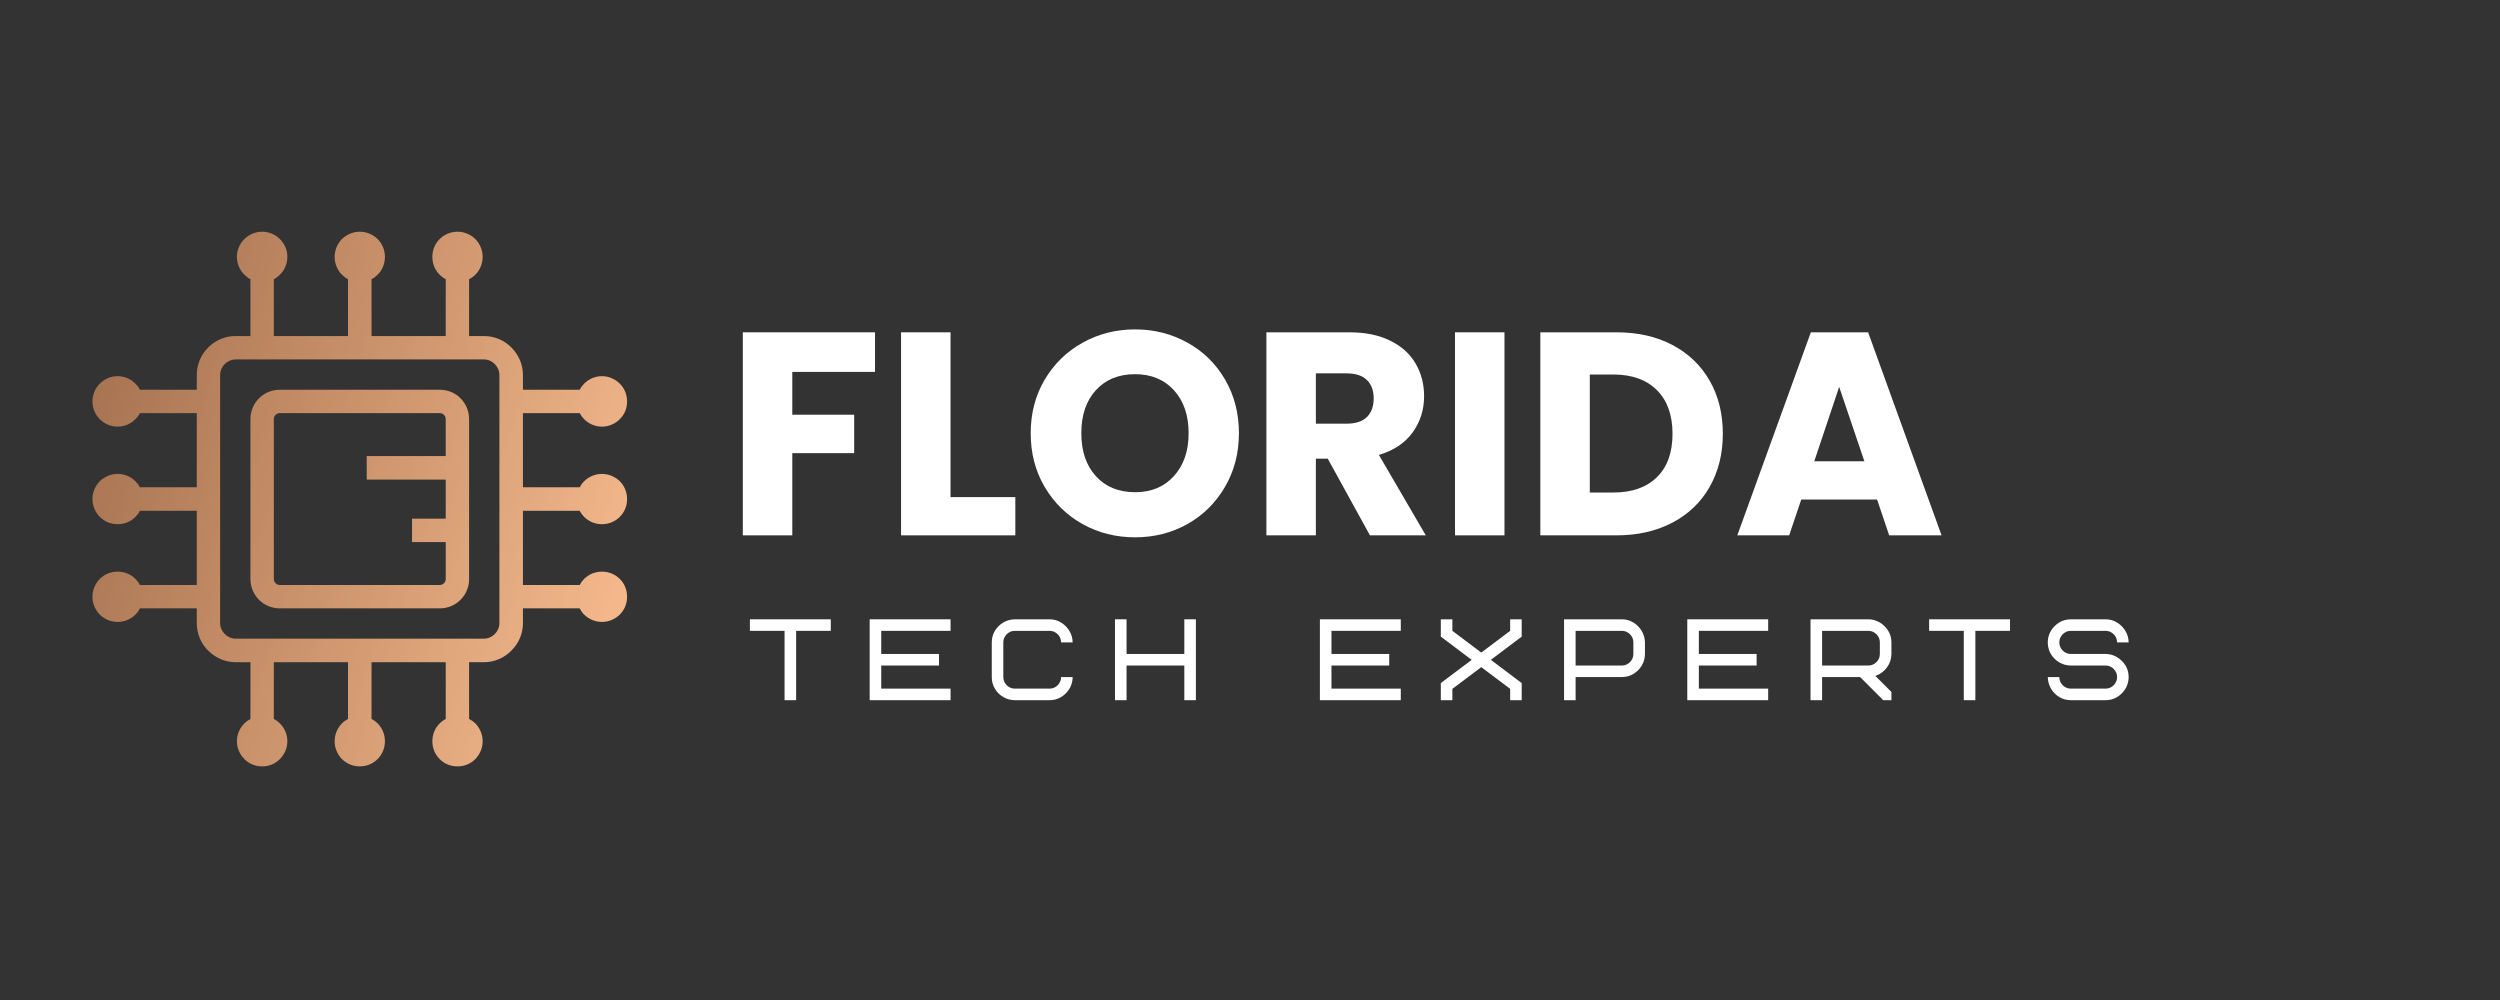 <svg xmlns="http://www.w3.org/2000/svg" xmlns:xlink="http://www.w3.org/1999/xlink" width="500" zoomAndPan="magnify" viewBox="0 0 375 150" height="200" preserveAspectRatio="xMidYMid meet" version="1.2"><rect x="0" y="0" width="375" height="150" fill="#333333" stroke="none"/><defs><clipPath id="ceb337ee0b"><path d="M 13.867 34.758 L 94.117 34.758 L 94.117 115 L 13.867 115 Z M 13.867 34.758 "/></clipPath><clipPath id="4683048b97"><path d="M 13.867 60.227 C 13.867 59.184 14.297 58.219 14.965 57.551 C 15.66 56.855 16.598 56.426 17.641 56.426 C 18.684 56.426 19.645 56.855 20.312 57.551 C 20.582 57.816 20.824 58.113 20.984 58.461 L 29.516 58.461 L 29.516 56.266 C 29.516 54.633 30.16 53.191 31.227 52.121 C 32.297 51.051 33.742 50.406 35.375 50.406 L 37.566 50.406 L 37.566 41.875 C 37.219 41.715 36.926 41.473 36.66 41.207 C 35.965 40.539 35.535 39.574 35.535 38.531 C 35.535 37.488 35.965 36.551 36.66 35.855 C 37.328 35.188 38.289 34.758 39.332 34.758 C 40.375 34.758 41.312 35.188 41.98 35.855 C 42.676 36.551 43.105 37.488 43.105 38.531 C 43.105 39.574 42.676 40.539 41.98 41.207 C 41.715 41.473 41.422 41.715 41.074 41.875 L 41.074 50.406 L 52.199 50.406 L 52.199 41.875 C 51.879 41.715 51.559 41.473 51.289 41.207 C 50.621 40.539 50.195 39.574 50.195 38.531 C 50.195 37.488 50.621 36.551 51.289 35.855 C 51.988 35.188 52.922 34.758 53.965 34.758 C 55.008 34.758 55.945 35.188 56.641 35.855 C 57.336 36.551 57.738 37.488 57.738 38.531 C 57.738 39.574 57.336 40.539 56.641 41.207 C 56.375 41.473 56.078 41.715 55.73 41.875 L 55.73 50.406 L 66.859 50.406 L 66.859 41.875 C 66.512 41.715 66.219 41.473 65.949 41.207 C 65.254 40.539 64.852 39.574 64.852 38.531 C 64.852 37.488 65.254 36.551 65.949 35.855 C 66.617 35.188 67.582 34.758 68.625 34.758 C 69.668 34.758 70.605 35.188 71.301 35.855 C 71.969 36.551 72.398 37.488 72.398 38.531 C 72.398 39.574 71.969 40.539 71.301 41.207 C 71.031 41.473 70.711 41.715 70.363 41.875 L 70.363 50.406 L 72.582 50.406 C 74.188 50.406 75.66 51.051 76.703 52.121 C 77.773 53.191 78.441 54.633 78.441 56.266 L 78.441 58.461 L 86.949 58.461 C 87.137 58.113 87.352 57.816 87.617 57.551 C 88.312 56.855 89.25 56.426 90.293 56.426 C 91.336 56.426 92.273 56.855 92.969 57.551 C 93.664 58.219 94.062 59.184 94.062 60.227 C 94.062 61.27 93.664 62.203 92.969 62.875 C 92.273 63.57 91.336 63.996 90.293 63.996 C 89.25 63.996 88.312 63.57 87.617 62.875 C 87.352 62.605 87.137 62.312 86.949 61.965 L 78.441 61.965 L 78.441 73.094 L 86.949 73.094 C 87.137 72.77 87.352 72.449 87.617 72.184 C 88.312 71.516 89.25 71.086 90.293 71.086 C 91.336 71.086 92.273 71.516 92.969 72.184 C 93.664 72.879 94.062 73.812 94.062 74.859 C 94.062 75.902 93.664 76.836 92.969 77.531 C 92.273 78.227 91.336 78.629 90.293 78.629 C 89.25 78.629 88.312 78.227 87.617 77.531 C 87.352 77.266 87.137 76.969 86.949 76.621 L 78.441 76.621 L 78.441 87.75 L 86.949 87.75 C 87.137 87.402 87.352 87.109 87.617 86.84 C 88.312 86.145 89.25 85.746 90.293 85.746 C 91.336 85.746 92.273 86.145 92.969 86.84 C 93.664 87.512 94.062 88.473 94.062 89.516 C 94.062 90.559 93.664 91.496 92.969 92.191 C 92.273 92.859 91.336 93.289 90.293 93.289 C 89.25 93.289 88.312 92.859 87.617 92.191 C 87.352 91.926 87.137 91.602 86.949 91.254 L 78.441 91.254 L 78.441 93.477 C 78.441 95.082 77.773 96.551 76.703 97.594 C 75.66 98.664 74.188 99.332 72.582 99.332 L 70.363 99.332 L 70.363 107.84 C 70.711 108.027 71.031 108.242 71.301 108.508 C 71.969 109.203 72.398 110.141 72.398 111.184 C 72.398 112.227 71.969 113.164 71.301 113.859 C 70.605 114.555 69.668 114.957 68.625 114.957 C 67.582 114.957 66.617 114.555 65.949 113.859 C 65.254 113.164 64.852 112.227 64.852 111.184 C 64.852 110.141 65.254 109.203 65.949 108.508 C 66.219 108.242 66.512 108.027 66.859 107.84 L 66.859 99.332 L 55.73 99.332 L 55.73 107.84 C 56.078 108.027 56.375 108.242 56.641 108.508 C 57.336 109.203 57.738 110.141 57.738 111.184 C 57.738 112.227 57.336 113.164 56.641 113.859 C 55.945 114.555 55.008 114.957 53.965 114.957 C 52.922 114.957 51.988 114.555 51.289 113.859 C 50.621 113.164 50.195 112.227 50.195 111.184 C 50.195 110.141 50.621 109.203 51.289 108.508 C 51.559 108.242 51.879 108.027 52.199 107.84 L 52.199 99.332 L 41.074 99.332 L 41.074 107.84 C 41.422 108.027 41.715 108.242 41.98 108.508 C 42.676 109.203 43.105 110.141 43.105 111.184 C 43.105 112.227 42.676 113.164 41.98 113.859 C 41.312 114.555 40.375 114.957 39.332 114.957 C 38.289 114.957 37.328 114.555 36.66 113.859 C 35.965 113.164 35.535 112.227 35.535 111.184 C 35.535 110.141 35.965 109.203 36.66 108.508 C 36.926 108.242 37.219 108.027 37.566 107.84 L 37.566 99.332 L 35.375 99.332 C 33.742 99.332 32.297 98.664 31.227 97.594 C 30.16 96.551 29.516 95.082 29.516 93.477 L 29.516 91.254 L 20.984 91.254 C 20.824 91.602 20.582 91.926 20.312 92.191 C 19.645 92.859 18.684 93.289 17.641 93.289 C 16.598 93.289 15.66 92.859 14.965 92.191 C 14.297 91.496 13.867 90.559 13.867 89.516 C 13.867 88.473 14.297 87.512 14.965 86.84 C 15.66 86.145 16.598 85.746 17.641 85.746 C 18.684 85.746 19.645 86.145 20.312 86.84 C 20.582 87.109 20.824 87.402 20.984 87.75 L 29.516 87.75 L 29.516 76.621 L 20.984 76.621 C 20.824 76.969 20.582 77.266 20.312 77.531 C 19.645 78.227 18.684 78.629 17.641 78.629 C 16.598 78.629 15.66 78.227 14.965 77.531 C 14.297 76.836 13.867 75.902 13.867 74.859 C 13.867 73.812 14.297 72.879 14.965 72.184 C 15.66 71.516 16.598 71.086 17.641 71.086 C 18.684 71.086 19.645 71.516 20.312 72.184 C 20.582 72.449 20.824 72.77 20.984 73.094 L 29.516 73.094 L 29.516 61.965 L 20.984 61.965 C 20.824 62.312 20.582 62.605 20.312 62.875 C 19.645 63.57 18.684 63.996 17.641 63.996 C 16.598 63.996 15.66 63.57 14.965 62.875 C 14.297 62.203 13.867 61.27 13.867 60.227 Z M 41.98 58.461 L 65.977 58.461 C 67.18 58.461 68.277 58.941 69.078 59.742 C 69.883 60.547 70.363 61.645 70.363 62.875 L 70.363 86.867 C 70.363 88.07 69.883 89.168 69.078 89.973 C 68.277 90.773 67.18 91.254 65.977 91.254 L 41.98 91.254 C 40.75 91.254 39.656 90.773 38.852 89.973 C 38.051 89.168 37.566 88.07 37.566 86.867 L 37.566 62.875 C 37.566 61.645 38.051 60.547 38.852 59.742 C 39.656 58.941 40.75 58.461 41.98 58.461 Z M 65.977 61.965 L 41.98 61.965 C 41.715 61.965 41.5 62.07 41.34 62.23 C 41.18 62.391 41.074 62.605 41.074 62.875 L 41.074 86.867 C 41.074 87.109 41.18 87.324 41.34 87.484 C 41.5 87.645 41.715 87.75 41.98 87.75 L 65.977 87.75 C 66.219 87.75 66.43 87.645 66.594 87.484 C 66.754 87.324 66.859 87.109 66.859 86.867 L 66.859 81.305 L 61.805 81.305 L 61.805 77.801 L 66.859 77.801 L 66.859 71.941 L 55.008 71.941 L 55.008 68.41 L 66.859 68.41 L 66.859 62.875 C 66.859 62.605 66.754 62.391 66.594 62.23 C 66.43 62.07 66.219 61.965 65.977 61.965 Z M 72.582 53.914 L 35.375 53.914 C 34.734 53.914 34.145 54.18 33.715 54.609 C 33.289 55.035 33.02 55.625 33.02 56.266 L 33.02 93.477 C 33.02 94.117 33.289 94.68 33.715 95.105 C 34.145 95.535 34.734 95.801 35.375 95.801 L 72.582 95.801 C 73.227 95.801 73.789 95.535 74.215 95.105 C 74.645 94.68 74.91 94.117 74.91 93.477 L 74.91 56.266 C 74.91 55.625 74.645 55.035 74.215 54.609 C 73.789 54.18 73.227 53.914 72.582 53.914 Z M 72.582 53.914 "/></clipPath><linearGradient x1="-2.797" gradientTransform="matrix(2.675,0,0,2.675,13.868,34.759)" y1="9.079" x2="33.02" gradientUnits="userSpaceOnUse" y2="20.112" id="f09007bd8d"><stop style="stop-color:#a26e4d;stop-opacity:1;" offset="0"/><stop style="stop-color:#a26f4d;stop-opacity:1;" offset="0.008"/><stop style="stop-color:#a36f4e;stop-opacity:1;" offset="0.016"/><stop style="stop-color:#a3704e;stop-opacity:1;" offset="0.023"/><stop style="stop-color:#a4704f;stop-opacity:1;" offset="0.031"/><stop style="stop-color:#a5714f;stop-opacity:1;" offset="0.039"/><stop style="stop-color:#a57250;stop-opacity:1;" offset="0.047"/><stop style="stop-color:#a67250;stop-opacity:1;" offset="0.055"/><stop style="stop-color:#a77351;stop-opacity:1;" offset="0.062"/><stop style="stop-color:#a87452;stop-opacity:1;" offset="0.07"/><stop style="stop-color:#a87452;stop-opacity:1;" offset="0.078"/><stop style="stop-color:#a97553;stop-opacity:1;" offset="0.086"/><stop style="stop-color:#aa7553;stop-opacity:1;" offset="0.094"/><stop style="stop-color:#aa7654;stop-opacity:1;" offset="0.102"/><stop style="stop-color:#ab7754;stop-opacity:1;" offset="0.109"/><stop style="stop-color:#ac7755;stop-opacity:1;" offset="0.117"/><stop style="stop-color:#ac7855;stop-opacity:1;" offset="0.125"/><stop style="stop-color:#ad7956;stop-opacity:1;" offset="0.133"/><stop style="stop-color:#ae7956;stop-opacity:1;" offset="0.141"/><stop style="stop-color:#af7a57;stop-opacity:1;" offset="0.148"/><stop style="stop-color:#af7a57;stop-opacity:1;" offset="0.156"/><stop style="stop-color:#b07b58;stop-opacity:1;" offset="0.164"/><stop style="stop-color:#b17c58;stop-opacity:1;" offset="0.172"/><stop style="stop-color:#b17c59;stop-opacity:1;" offset="0.18"/><stop style="stop-color:#b27d59;stop-opacity:1;" offset="0.188"/><stop style="stop-color:#b37e5a;stop-opacity:1;" offset="0.195"/><stop style="stop-color:#b37e5b;stop-opacity:1;" offset="0.203"/><stop style="stop-color:#b47f5b;stop-opacity:1;" offset="0.211"/><stop style="stop-color:#b5805c;stop-opacity:1;" offset="0.219"/><stop style="stop-color:#b6805c;stop-opacity:1;" offset="0.227"/><stop style="stop-color:#b6815d;stop-opacity:1;" offset="0.234"/><stop style="stop-color:#b7815d;stop-opacity:1;" offset="0.235"/><stop style="stop-color:#b7825d;stop-opacity:1;" offset="0.242"/><stop style="stop-color:#b8825e;stop-opacity:1;" offset="0.25"/><stop style="stop-color:#b8835e;stop-opacity:1;" offset="0.258"/><stop style="stop-color:#b9835f;stop-opacity:1;" offset="0.266"/><stop style="stop-color:#ba845f;stop-opacity:1;" offset="0.273"/><stop style="stop-color:#bb8560;stop-opacity:1;" offset="0.281"/><stop style="stop-color:#bb8560;stop-opacity:1;" offset="0.289"/><stop style="stop-color:#bc8661;stop-opacity:1;" offset="0.297"/><stop style="stop-color:#bd8661;stop-opacity:1;" offset="0.305"/><stop style="stop-color:#bd8762;stop-opacity:1;" offset="0.312"/><stop style="stop-color:#be8862;stop-opacity:1;" offset="0.32"/><stop style="stop-color:#bf8863;stop-opacity:1;" offset="0.328"/><stop style="stop-color:#bf8964;stop-opacity:1;" offset="0.336"/><stop style="stop-color:#c08a64;stop-opacity:1;" offset="0.344"/><stop style="stop-color:#c18a65;stop-opacity:1;" offset="0.352"/><stop style="stop-color:#c28b65;stop-opacity:1;" offset="0.359"/><stop style="stop-color:#c28b66;stop-opacity:1;" offset="0.367"/><stop style="stop-color:#c38c66;stop-opacity:1;" offset="0.375"/><stop style="stop-color:#c48d67;stop-opacity:1;" offset="0.383"/><stop style="stop-color:#c48d67;stop-opacity:1;" offset="0.391"/><stop style="stop-color:#c58e68;stop-opacity:1;" offset="0.398"/><stop style="stop-color:#c68f68;stop-opacity:1;" offset="0.406"/><stop style="stop-color:#c68f69;stop-opacity:1;" offset="0.414"/><stop style="stop-color:#c79069;stop-opacity:1;" offset="0.422"/><stop style="stop-color:#c8906a;stop-opacity:1;" offset="0.43"/><stop style="stop-color:#c9916a;stop-opacity:1;" offset="0.438"/><stop style="stop-color:#c9926b;stop-opacity:1;" offset="0.445"/><stop style="stop-color:#ca926b;stop-opacity:1;" offset="0.453"/><stop style="stop-color:#cb936c;stop-opacity:1;" offset="0.461"/><stop style="stop-color:#cb946d;stop-opacity:1;" offset="0.469"/><stop style="stop-color:#cc946d;stop-opacity:1;" offset="0.477"/><stop style="stop-color:#cd956e;stop-opacity:1;" offset="0.484"/><stop style="stop-color:#cd956e;stop-opacity:1;" offset="0.492"/><stop style="stop-color:#ce966f;stop-opacity:1;" offset="0.5"/><stop style="stop-color:#cf976f;stop-opacity:1;" offset="0.508"/><stop style="stop-color:#d09770;stop-opacity:1;" offset="0.516"/><stop style="stop-color:#d09870;stop-opacity:1;" offset="0.523"/><stop style="stop-color:#d19971;stop-opacity:1;" offset="0.531"/><stop style="stop-color:#d29971;stop-opacity:1;" offset="0.539"/><stop style="stop-color:#d29a72;stop-opacity:1;" offset="0.547"/><stop style="stop-color:#d39a72;stop-opacity:1;" offset="0.555"/><stop style="stop-color:#d49b73;stop-opacity:1;" offset="0.562"/><stop style="stop-color:#d49c73;stop-opacity:1;" offset="0.57"/><stop style="stop-color:#d59c74;stop-opacity:1;" offset="0.578"/><stop style="stop-color:#d69d74;stop-opacity:1;" offset="0.586"/><stop style="stop-color:#d79e75;stop-opacity:1;" offset="0.594"/><stop style="stop-color:#d79e76;stop-opacity:1;" offset="0.602"/><stop style="stop-color:#d89f76;stop-opacity:1;" offset="0.609"/><stop style="stop-color:#d9a077;stop-opacity:1;" offset="0.617"/><stop style="stop-color:#d9a077;stop-opacity:1;" offset="0.625"/><stop style="stop-color:#daa178;stop-opacity:1;" offset="0.633"/><stop style="stop-color:#dba178;stop-opacity:1;" offset="0.641"/><stop style="stop-color:#dba279;stop-opacity:1;" offset="0.648"/><stop style="stop-color:#dca379;stop-opacity:1;" offset="0.656"/><stop style="stop-color:#dda37a;stop-opacity:1;" offset="0.664"/><stop style="stop-color:#dea47a;stop-opacity:1;" offset="0.672"/><stop style="stop-color:#dea57b;stop-opacity:1;" offset="0.68"/><stop style="stop-color:#dfa57b;stop-opacity:1;" offset="0.688"/><stop style="stop-color:#e0a67c;stop-opacity:1;" offset="0.695"/><stop style="stop-color:#e0a67c;stop-opacity:1;" offset="0.703"/><stop style="stop-color:#e1a77d;stop-opacity:1;" offset="0.711"/><stop style="stop-color:#e2a87d;stop-opacity:1;" offset="0.719"/><stop style="stop-color:#e3a87e;stop-opacity:1;" offset="0.727"/><stop style="stop-color:#e3a97f;stop-opacity:1;" offset="0.734"/><stop style="stop-color:#e4aa7f;stop-opacity:1;" offset="0.742"/><stop style="stop-color:#e5aa80;stop-opacity:1;" offset="0.75"/><stop style="stop-color:#e5ab80;stop-opacity:1;" offset="0.758"/><stop style="stop-color:#e6ab81;stop-opacity:1;" offset="0.765"/><stop style="stop-color:#e6ac81;stop-opacity:1;" offset="0.766"/><stop style="stop-color:#e7ac81;stop-opacity:1;" offset="0.773"/><stop style="stop-color:#e7ad82;stop-opacity:1;" offset="0.781"/><stop style="stop-color:#e8ad82;stop-opacity:1;" offset="0.789"/><stop style="stop-color:#e9ae83;stop-opacity:1;" offset="0.797"/><stop style="stop-color:#eaaf83;stop-opacity:1;" offset="0.805"/><stop style="stop-color:#eaaf84;stop-opacity:1;" offset="0.812"/><stop style="stop-color:#ebb084;stop-opacity:1;" offset="0.82"/><stop style="stop-color:#ecb085;stop-opacity:1;" offset="0.828"/><stop style="stop-color:#ecb185;stop-opacity:1;" offset="0.836"/><stop style="stop-color:#edb286;stop-opacity:1;" offset="0.844"/><stop style="stop-color:#eeb286;stop-opacity:1;" offset="0.852"/><stop style="stop-color:#eeb387;stop-opacity:1;" offset="0.859"/><stop style="stop-color:#efb488;stop-opacity:1;" offset="0.867"/><stop style="stop-color:#f0b488;stop-opacity:1;" offset="0.875"/><stop style="stop-color:#f1b589;stop-opacity:1;" offset="0.883"/><stop style="stop-color:#f1b589;stop-opacity:1;" offset="0.891"/><stop style="stop-color:#f2b68a;stop-opacity:1;" offset="0.898"/><stop style="stop-color:#f3b78a;stop-opacity:1;" offset="0.906"/><stop style="stop-color:#f3b78b;stop-opacity:1;" offset="0.914"/><stop style="stop-color:#f4b88b;stop-opacity:1;" offset="0.922"/><stop style="stop-color:#f5b98c;stop-opacity:1;" offset="0.938"/><stop style="stop-color:#f5b98c;stop-opacity:1;" offset="1"/></linearGradient></defs><g id="a9dc7c6080"><g clip-rule="nonzero" clip-path="url(#ceb337ee0b)"><g clip-rule="evenodd" clip-path="url(#4683048b97)"><path style=" stroke:none;fill-rule:nonzero;fill:url(#f09007bd8d);" d="M 13.867 34.758 L 13.867 114.957 L 94.062 114.957 L 94.062 34.758 Z M 13.867 34.758 "/></g></g><g style="fill:#ffffff;fill-opacity:1;"><g transform="translate(112.485, 105.028)"><path style="stroke:none" d="M 12.133 -10.402 L 6.934 -10.402 L 6.934 0 L 5.199 0 L 5.199 -10.402 L 0 -10.402 L 0 -12.133 L 12.133 -12.133 Z M 12.133 -10.402 "/></g></g><g style="fill:#ffffff;fill-opacity:1;"><g transform="translate(129.584, 105.028)"><path style="stroke:none" d="M 2.602 -10.402 L 2.602 -6.934 L 11.266 -6.934 L 11.266 -5.199 L 2.602 -5.199 L 2.602 -1.734 L 13 -1.734 L 13 0 L 0.867 0 L 0.867 -12.133 L 13 -12.133 L 13 -10.402 Z M 2.602 -10.402 "/></g></g><g style="fill:#ffffff;fill-opacity:1;"><g transform="translate(148.07, 105.028)"><path style="stroke:none" d="M 4.16 -12.133 L 9.359 -12.133 C 9.984 -12.133 10.555 -11.977 11.066 -11.664 C 11.582 -11.355 12 -10.938 12.324 -10.418 C 12.648 -9.898 12.816 -9.312 12.828 -8.668 L 11.094 -8.668 C 11.094 -9.141 10.922 -9.547 10.582 -9.891 C 10.242 -10.23 9.836 -10.402 9.359 -10.402 L 4.16 -10.402 C 3.688 -10.402 3.277 -10.23 2.938 -9.891 C 2.598 -9.547 2.426 -9.141 2.426 -8.668 L 2.426 -3.469 C 2.426 -2.992 2.598 -2.586 2.938 -2.246 C 3.277 -1.902 3.688 -1.734 4.16 -1.734 L 9.359 -1.734 C 9.836 -1.734 10.242 -1.902 10.582 -2.246 C 10.922 -2.586 11.094 -2.992 11.094 -3.469 L 12.828 -3.469 C 12.828 -2.855 12.676 -2.285 12.367 -1.758 C 12.062 -1.234 11.645 -0.809 11.121 -0.484 C 10.594 -0.16 10.008 0 9.359 0 L 4.16 0 C 3.547 0 2.977 -0.152 2.445 -0.461 C 1.914 -0.766 1.488 -1.18 1.172 -1.707 C 0.852 -2.234 0.695 -2.82 0.695 -3.469 L 0.695 -8.668 C 0.695 -9.293 0.848 -9.863 1.152 -10.383 C 1.457 -10.902 1.875 -11.32 2.402 -11.641 C 2.926 -11.957 3.512 -12.121 4.16 -12.133 Z M 4.16 -12.133 "/></g></g><g style="fill:#ffffff;fill-opacity:1;"><g transform="translate(166.382, 105.028)"><path style="stroke:none" d="M 2.602 -12.133 L 2.602 -6.934 L 11.266 -6.934 L 11.266 -12.133 L 13 -12.133 L 13 0 L 11.266 0 L 11.266 -5.199 L 2.602 -5.199 L 2.602 0 L 0.867 0 L 0.867 -12.133 Z M 2.602 -12.133 "/></g></g><g style="fill:#ffffff;fill-opacity:1;"><g transform="translate(185.213, 105.028)"><path style="stroke:none" d=""/></g></g><g style="fill:#ffffff;fill-opacity:1;"><g transform="translate(197.117, 105.028)"><path style="stroke:none" d="M 2.602 -10.402 L 2.602 -6.934 L 11.266 -6.934 L 11.266 -5.199 L 2.602 -5.199 L 2.602 -1.734 L 13 -1.734 L 13 0 L 0.867 0 L 0.867 -12.133 L 13 -12.133 L 13 -10.402 Z M 2.602 -10.402 "/></g></g><g style="fill:#ffffff;fill-opacity:1;"><g transform="translate(215.602, 105.028)"><path style="stroke:none" d="M 10.922 -12.133 L 12.652 -12.133 L 12.652 -9.535 L 8.027 -6.051 L 12.652 -2.566 L 12.652 0 L 10.922 0 L 10.922 -1.699 L 6.586 -4.957 L 2.254 -1.699 L 2.254 0 L 0.52 0 L 0.52 -2.566 L 5.148 -6.051 L 0.52 -9.535 L 0.52 -12.133 L 2.254 -12.133 L 2.254 -10.402 L 6.586 -7.141 L 10.922 -10.402 Z M 10.922 -12.133 "/></g></g><g style="fill:#ffffff;fill-opacity:1;"><g transform="translate(233.741, 105.028)"><path style="stroke:none" d="M 11.266 -6.934 L 11.266 -8.668 C 11.266 -9.141 11.098 -9.547 10.754 -9.891 C 10.414 -10.23 10.008 -10.402 9.535 -10.402 L 2.602 -10.402 L 2.602 -5.199 L 9.535 -5.199 C 10.008 -5.199 10.414 -5.371 10.754 -5.711 C 11.098 -6.051 11.266 -6.461 11.266 -6.934 Z M 13 -8.668 L 13 -6.934 C 13 -6.32 12.848 -5.754 12.543 -5.227 C 12.234 -4.699 11.82 -4.277 11.293 -3.953 C 10.766 -3.629 10.18 -3.469 9.535 -3.469 L 2.602 -3.469 L 2.602 0 L 0.867 0 L 0.867 -12.133 L 9.535 -12.133 C 10.156 -12.133 10.727 -11.977 11.242 -11.664 C 11.754 -11.355 12.176 -10.938 12.496 -10.418 C 12.82 -9.898 12.988 -9.312 13 -8.668 Z M 13 -8.668 "/></g></g><g style="fill:#ffffff;fill-opacity:1;"><g transform="translate(252.226, 105.028)"><path style="stroke:none" d="M 2.602 -10.402 L 2.602 -6.934 L 11.266 -6.934 L 11.266 -5.199 L 2.602 -5.199 L 2.602 -1.734 L 13 -1.734 L 13 0 L 0.867 0 L 0.867 -12.133 L 13 -12.133 L 13 -10.402 Z M 2.602 -10.402 "/></g></g><g style="fill:#ffffff;fill-opacity:1;"><g transform="translate(270.712, 105.028)"><path style="stroke:none" d="M 11.266 -6.934 L 11.266 -8.668 C 11.266 -9.141 11.098 -9.547 10.754 -9.891 C 10.414 -10.23 10.008 -10.402 9.535 -10.402 L 2.602 -10.402 L 2.602 -5.199 L 9.535 -5.199 C 10.008 -5.199 10.414 -5.371 10.754 -5.711 C 11.098 -6.051 11.266 -6.461 11.266 -6.934 Z M 13 0 L 11.77 0 L 8.305 -3.469 L 2.602 -3.469 L 2.602 0 L 0.867 0 L 0.867 -12.133 L 9.535 -12.133 C 10.145 -12.133 10.715 -11.977 11.242 -11.664 C 11.766 -11.355 12.191 -10.938 12.516 -10.418 C 12.84 -9.898 13 -9.312 13 -8.668 L 13 -6.934 C 13 -6.195 12.777 -5.52 12.332 -4.914 C 11.887 -4.309 11.309 -3.883 10.59 -3.641 L 13 -1.23 Z M 13 0 "/></g></g><g style="fill:#ffffff;fill-opacity:1;"><g transform="translate(289.37, 105.028)"><path style="stroke:none" d="M 12.133 -10.402 L 6.934 -10.402 L 6.934 0 L 5.199 0 L 5.199 -10.402 L 0 -10.402 L 0 -12.133 L 12.133 -12.133 Z M 12.133 -10.402 "/></g></g><g style="fill:#ffffff;fill-opacity:1;"><g transform="translate(306.47, 105.028)"><path style="stroke:none" d="M 12.828 -3.469 C 12.828 -2.855 12.676 -2.285 12.367 -1.758 C 12.062 -1.234 11.645 -0.809 11.121 -0.484 C 10.594 -0.16 10.008 0 9.359 0 L 4.16 0 C 3.535 0 2.965 -0.152 2.445 -0.461 C 1.926 -0.766 1.508 -1.18 1.195 -1.707 C 0.883 -2.234 0.715 -2.82 0.695 -3.469 L 2.426 -3.469 C 2.426 -2.992 2.598 -2.586 2.938 -2.246 C 3.277 -1.902 3.688 -1.734 4.16 -1.734 L 9.359 -1.734 C 9.836 -1.734 10.242 -1.902 10.582 -2.246 C 10.922 -2.586 11.094 -2.992 11.094 -3.469 C 11.094 -3.941 10.922 -4.348 10.582 -4.688 C 10.242 -5.031 9.836 -5.199 9.359 -5.199 L 4.16 -5.199 C 3.547 -5.199 2.977 -5.352 2.445 -5.66 C 1.914 -5.965 1.488 -6.383 1.172 -6.906 C 0.852 -7.434 0.695 -8.02 0.695 -8.668 C 0.695 -9.281 0.848 -9.848 1.152 -10.375 C 1.457 -10.898 1.875 -11.324 2.402 -11.648 C 2.926 -11.973 3.512 -12.133 4.16 -12.133 L 9.359 -12.133 C 9.984 -12.133 10.555 -11.977 11.066 -11.664 C 11.582 -11.355 12 -10.938 12.324 -10.418 C 12.648 -9.898 12.816 -9.312 12.828 -8.668 L 11.094 -8.668 C 11.094 -9.141 10.922 -9.547 10.582 -9.891 C 10.242 -10.23 9.836 -10.402 9.359 -10.402 L 4.16 -10.402 C 3.688 -10.402 3.277 -10.23 2.938 -9.891 C 2.598 -9.547 2.426 -9.141 2.426 -8.668 C 2.426 -8.191 2.598 -7.785 2.938 -7.445 C 3.277 -7.105 3.688 -6.934 4.16 -6.934 L 9.359 -6.934 C 9.973 -6.934 10.543 -6.777 11.066 -6.465 C 11.594 -6.152 12.02 -5.738 12.344 -5.219 C 12.664 -4.699 12.828 -4.113 12.828 -3.469 Z M 12.828 -3.469 "/></g></g><g style="fill:#ffffff;fill-opacity:1;"><g transform="translate(108.735, 80.301)"><path style="stroke:none" d="M 22.516 -30.453 L 22.516 -24.516 L 10.109 -24.516 L 10.109 -18.094 L 19.391 -18.094 L 19.391 -12.328 L 10.109 -12.328 L 10.109 0 L 2.688 0 L 2.688 -30.453 Z M 22.516 -30.453 "/></g></g><g style="fill:#ffffff;fill-opacity:1;"><g transform="translate(132.47, 80.301)"><path style="stroke:none" d="M 10.109 -5.734 L 19.828 -5.734 L 19.828 0 L 2.688 0 L 2.688 -30.453 L 10.109 -30.453 Z M 10.109 -5.734 "/></g></g><g style="fill:#ffffff;fill-opacity:1;"><g transform="translate(153.167, 80.301)"><path style="stroke:none" d="M 17.094 0.297 C 14.227 0.297 11.602 -0.363 9.219 -1.688 C 6.832 -3.02 4.938 -4.879 3.531 -7.266 C 2.133 -9.648 1.438 -12.332 1.438 -15.312 C 1.438 -18.289 2.133 -20.969 3.531 -23.344 C 4.938 -25.719 6.832 -27.566 9.219 -28.891 C 11.602 -30.223 14.227 -30.891 17.094 -30.891 C 19.957 -30.891 22.582 -30.223 24.969 -28.891 C 27.352 -27.566 29.234 -25.719 30.609 -23.344 C 31.984 -20.969 32.672 -18.289 32.672 -15.312 C 32.672 -12.332 31.973 -9.648 30.578 -7.266 C 29.191 -4.879 27.312 -3.02 24.938 -1.688 C 22.57 -0.363 19.957 0.297 17.094 0.297 Z M 17.094 -6.469 C 19.52 -6.469 21.461 -7.273 22.922 -8.891 C 24.391 -10.516 25.125 -12.656 25.125 -15.312 C 25.125 -18.008 24.391 -20.16 22.922 -21.766 C 21.461 -23.367 19.52 -24.172 17.094 -24.172 C 14.633 -24.172 12.676 -23.375 11.219 -21.781 C 9.758 -20.188 9.031 -18.031 9.031 -15.312 C 9.031 -12.625 9.758 -10.477 11.219 -8.875 C 12.676 -7.27 14.633 -6.469 17.094 -6.469 Z M 17.094 -6.469 "/></g></g><g style="fill:#ffffff;fill-opacity:1;"><g transform="translate(187.272, 80.301)"><path style="stroke:none" d="M 18.219 0 L 11.891 -11.5 L 10.109 -11.5 L 10.109 0 L 2.688 0 L 2.688 -30.453 L 15.141 -30.453 C 17.547 -30.453 19.594 -30.031 21.281 -29.188 C 22.977 -28.352 24.242 -27.207 25.078 -25.75 C 25.922 -24.289 26.344 -22.664 26.344 -20.875 C 26.344 -18.844 25.77 -17.031 24.625 -15.438 C 23.477 -13.852 21.789 -12.727 19.562 -12.062 L 26.594 0 Z M 10.109 -16.75 L 14.703 -16.75 C 16.066 -16.75 17.086 -17.082 17.766 -17.75 C 18.441 -18.414 18.781 -19.352 18.781 -20.562 C 18.781 -21.719 18.441 -22.629 17.766 -23.297 C 17.086 -23.961 16.066 -24.297 14.703 -24.297 L 10.109 -24.297 Z M 10.109 -16.75 "/></g></g><g style="fill:#ffffff;fill-opacity:1;"><g transform="translate(215.562, 80.301)"><path style="stroke:none" d="M 10.109 -30.453 L 10.109 0 L 2.688 0 L 2.688 -30.453 Z M 10.109 -30.453 "/></g></g><g style="fill:#ffffff;fill-opacity:1;"><g transform="translate(228.362, 80.301)"><path style="stroke:none" d="M 14.109 -30.453 C 17.316 -30.453 20.117 -29.816 22.516 -28.547 C 24.922 -27.273 26.781 -25.488 28.094 -23.188 C 29.406 -20.895 30.062 -18.242 30.062 -15.234 C 30.062 -12.254 29.406 -9.602 28.094 -7.281 C 26.781 -4.969 24.914 -3.176 22.5 -1.906 C 20.082 -0.633 17.285 0 14.109 0 L 2.688 0 L 2.688 -30.453 Z M 13.625 -6.422 C 16.426 -6.422 18.609 -7.188 20.172 -8.719 C 21.734 -10.25 22.516 -12.422 22.516 -15.234 C 22.516 -18.035 21.734 -20.219 20.172 -21.781 C 18.609 -23.344 16.426 -24.125 13.625 -24.125 L 10.109 -24.125 L 10.109 -6.422 Z M 13.625 -6.422 "/></g></g><g style="fill:#ffffff;fill-opacity:1;"><g transform="translate(259.907, 80.301)"><path style="stroke:none" d="M 21.656 -5.375 L 10.281 -5.375 L 8.469 0 L 0.688 0 L 11.719 -30.453 L 20.312 -30.453 L 31.328 0 L 23.469 0 Z M 19.75 -11.109 L 15.969 -22.266 L 12.234 -11.109 Z M 19.75 -11.109 "/></g></g><g style="fill:#ffffff;fill-opacity:1;"><g transform="translate(291.887, 80.301)"><path style="stroke:none" d=""/></g></g></g></svg>